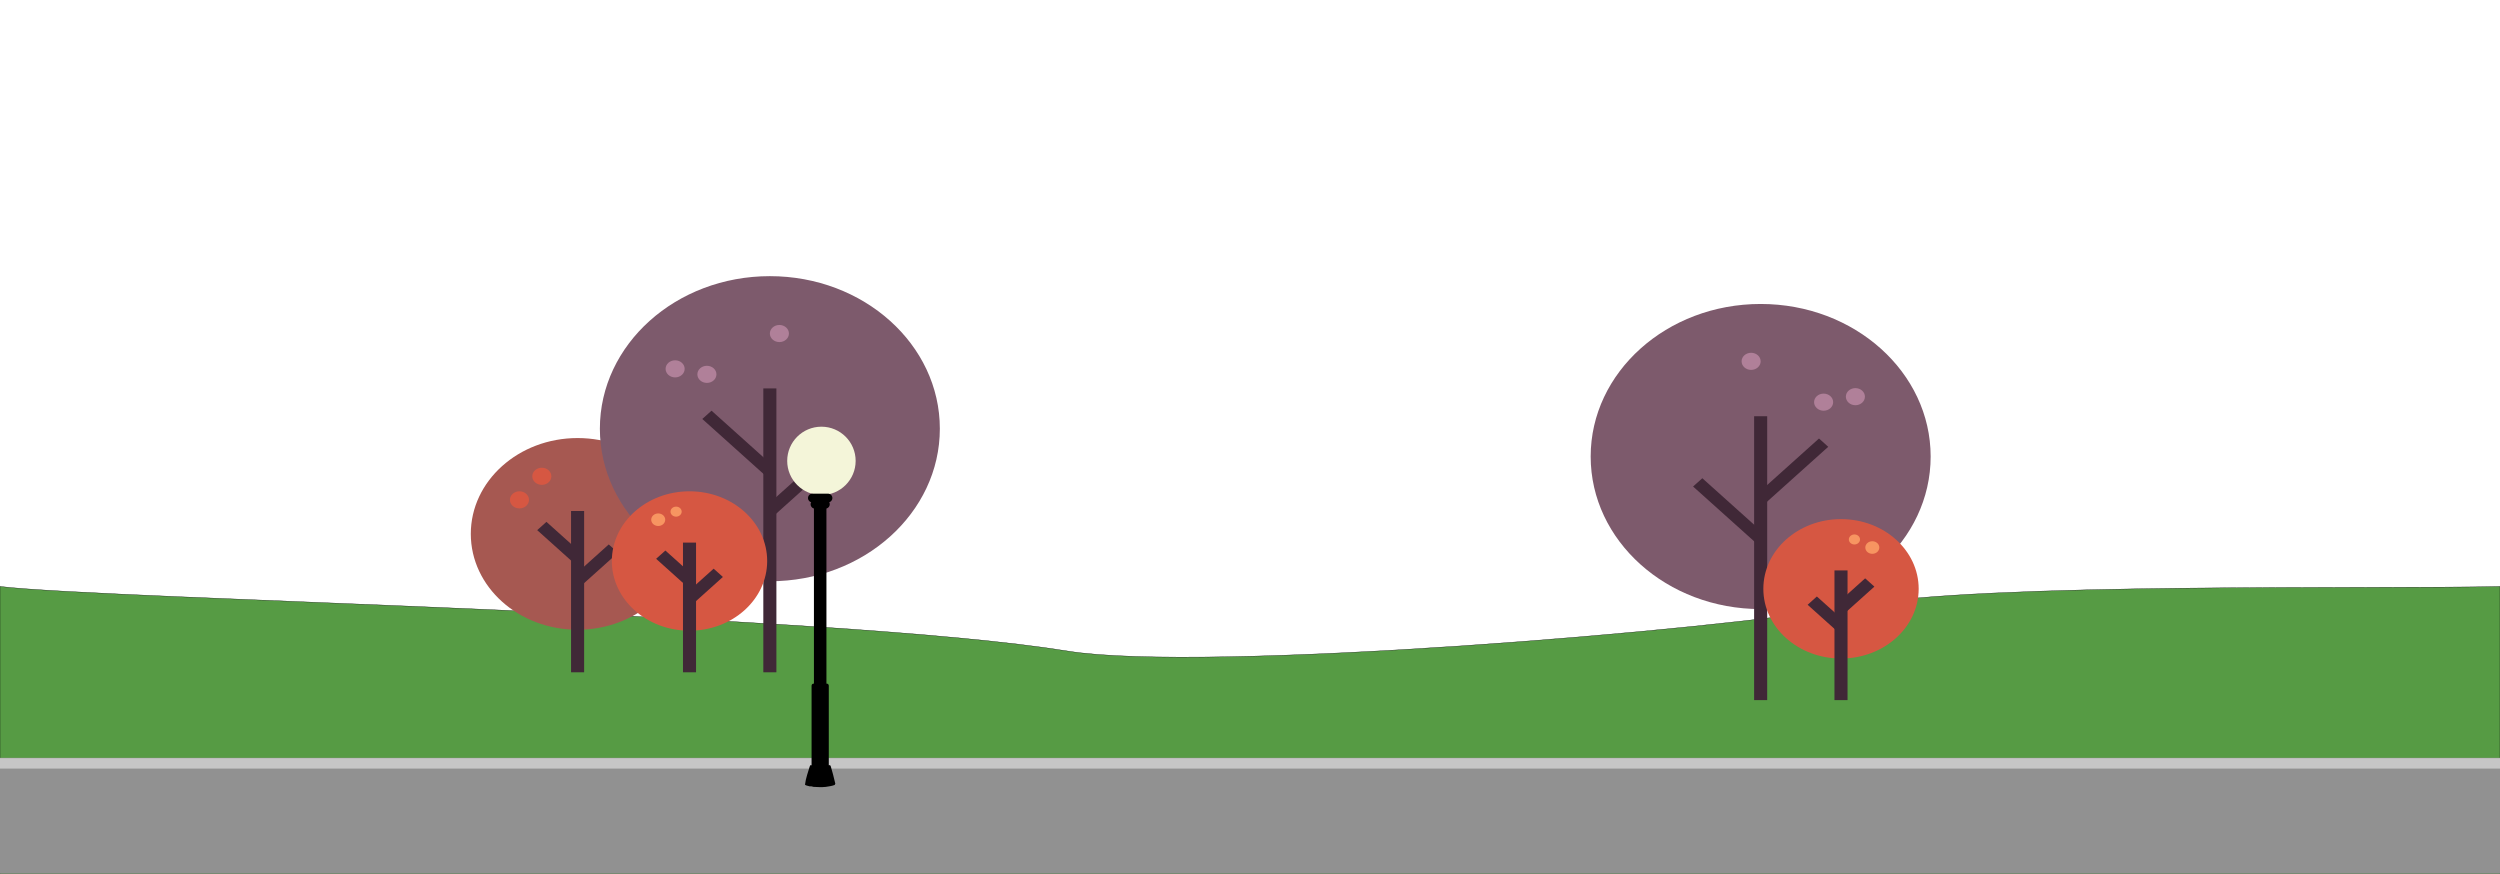 <?xml version="1.0" encoding="utf-8"?>
<!-- Generator: Adobe Illustrator 16.0.0, SVG Export Plug-In . SVG Version: 6.00 Build 0)  -->
<!DOCTYPE svg PUBLIC "-//W3C//DTD SVG 1.1//EN" "http://www.w3.org/Graphics/SVG/1.1/DTD/svg11.dtd">
<svg version="1.1" id="Layer_1" xmlns="http://www.w3.org/2000/svg" xmlns:xlink="http://www.w3.org/1999/xlink" x="0px" y="0px"
	 width="1920px" height="671.209px" viewBox="-480 0 1920 671.209" enable-background="new -480 0 1920 671.209"
	 xml:space="preserve">
<g id="foreground">
	<path id="foreground-grass" fill="#569B44" stroke="#000000" stroke-width="0.25" d="M-480,671.209c106.652,0,693.305,0,799.959,0
		c106.65,0,261.297,0,367.948,0c106.653,0,645.439,0,752.093,0c0-17.812,0-43.637,0-61.449c0-17.809,0-50.049,0-67.854
		c0-17.812,0-73.694,0-91.502c-90.565,2.233-394.131-3.59-495.443,14.746C839.264,484.211,444.35,516.926,339.954,500
		C161.238,471.031-396.368,460.466-480,450.4c0,17.809,0,79.469,0,97.279c0,17.812,0,52.285,0,70.099
		C-480,635.586-480,653.396-480,671.209z"/>
	<g id="road">
		<rect id="road_1_" x="-480" y="582" fill="#919191" width="1920" height="89"/>
		<g>
			<g>
				<rect id="XMLID_24_" x="-480" y="582.27" fill="#C6C6C6" width="1920" height="8.008"/>
			</g>
		</g>
	</g>
	<g>
		<g>
			<path fill="#7D5A6C" d="M872.188,233.449c-72.104,0-130.551,52.455-130.551,117.165c0,64.702,58.446,117.159,130.551,117.159
				c72.101,0,130.552-52.457,130.552-117.159C1002.736,285.904,944.285,233.449,872.188,233.449z"/>
			<g>
				<rect x="867.165" y="319.667" fill="#402837" width="10.042" height="218.021"/>
			</g>
			<g>
				<polygon fill="#402837" points="820.286,373.646 868.635,417.042 875.736,410.668 827.383,367.273 				"/>
			</g>
			<g>
				<polygon fill="#402837" points="868.635,380.158 875.736,386.533 924.086,343.138 916.986,336.764 				"/>
			</g>
		</g>
		<g>
			<path fill="#D65742" d="M933.895,398.684c-32.942,0-59.647,23.961-59.647,53.527s26.705,53.535,59.647,53.535
				c32.944,0,59.649-23.969,59.649-53.535S966.839,398.684,933.895,398.684z"/>
			<g>
				<rect x="928.873" y="438.078" fill="#402837" width="10.041" height="99.609"/>
			</g>
			<g>
				<polygon fill="#402837" points="908.254,464.473 930.344,484.297 937.444,477.923 915.354,458.1 				"/>
			</g>
			<g>
				<polygon fill="#402837" points="930.344,463.986 937.444,470.359 959.535,450.526 952.436,444.162 				"/>
			</g>
		</g>
		<ellipse fill="#F79561" cx="957.929" cy="420.503" rx="5.382" ry="4.83"/>
		<ellipse fill="#F79561" cx="944.201" cy="414.306" rx="4.291" ry="3.853"/>
		<path fill="#B08099" d="M944.939,298.07c-4.043,0-7.318,2.938-7.318,6.564c0,3.632,3.275,6.575,7.318,6.575s7.32-2.94,7.32-6.575
			C952.263,301.008,948.982,298.07,944.939,298.07z"/>
		<path fill="#B08099" d="M920.539,302.294c-4.045,0-7.323,2.938-7.323,6.567s3.278,6.572,7.323,6.572
			c4.043,0,7.324-2.941,7.324-6.572S924.582,302.294,920.539,302.294z"/>
		<path fill="#B08099" d="M864.863,270.936c-4.045,0-7.319,2.944-7.319,6.568c0,3.631,3.274,6.575,7.319,6.575
			c4.043,0,7.322-2.944,7.322-6.575C872.188,273.88,868.906,270.936,864.863,270.936z"/>
	</g>
	<g>
		<g>
			<path fill="#A65851" d="M-36.409,336.425c45.295,0,82.013,32.954,82.013,73.604c0,40.65-36.717,73.605-82.013,73.605
				c-45.295,0-82.013-32.955-82.013-73.605C-118.422,369.379-81.704,336.425-36.409,336.425z"/>
			<g>
				<rect x="-41.429" y="392.442" fill="#402837" width="10.044" height="123.883"/>
			</g>
			<g>
				<polygon fill="#402837" points="-5.381,424.494 -32.858,449.149 -39.955,442.777 -12.484,418.122 				"/>
			</g>
			<g>
				<polygon fill="#402837" points="-32.858,425.438 -39.955,431.812 -67.432,407.154 -60.334,400.782 				"/>
			</g>
		</g>
		<g>
			<path fill="#7D5A6C" d="M111.253,212.084c72.104,0,130.548,52.456,130.548,117.166c0,64.701-58.444,117.158-130.548,117.158
				c-72.099,0-130.548-52.457-130.548-117.158C-19.295,264.54,39.154,212.084,111.253,212.084z"/>
			<g>
				<rect x="106.233" y="298.303" fill="#402837" width="10.041" height="218.022"/>
			</g>
			<g>
				<polygon fill="#402837" points="163.155,352.281 114.804,395.677 107.704,389.303 156.057,345.909 				"/>
			</g>
			<g>
				<polygon fill="#402837" points="114.804,358.794 107.704,365.168 59.354,321.771 66.453,315.4 				"/>
			</g>
		</g>
		<g>
			<path fill="#D65742" d="M49.545,377.32c32.945,0,59.648,23.961,59.648,53.522c0,29.566-26.703,53.536-59.648,53.536
				c-32.945,0-59.648-23.97-59.648-53.536C-10.103,401.281,16.601,377.32,49.545,377.32z"/>
			<g>
				<rect x="44.524" y="416.715" fill="#402837" width="10.041" height="99.61"/>
			</g>
			<g>
				<polygon fill="#402837" points="75.187,443.107 53.096,462.932 45.995,456.559 68.085,436.735 				"/>
			</g>
			<g>
				<polygon fill="#402837" points="53.096,442.622 45.995,448.995 23.903,429.163 31.004,422.798 				"/>
			</g>
		</g>
		<ellipse fill="#F79561" cx="25.511" cy="399.139" rx="5.381" ry="4.829"/>
		<ellipse fill="#F79561" cx="39.238" cy="392.942" rx="4.292" ry="3.853"/>
		<path fill="#B08099" d="M38.5,276.707c4.042,0,7.319,2.937,7.319,6.568c0,3.631-3.277,6.575-7.319,6.575
			c-4.043,0-7.324-2.944-7.324-6.575C31.177,279.643,34.458,276.707,38.5,276.707z"/>
		<path fill="#B08099" d="M62.9,280.93c4.047,0,7.324,2.937,7.324,6.568s-3.277,6.575-7.324,6.575c-4.042,0-7.324-2.944-7.324-6.575
			C55.577,283.867,58.858,280.93,62.9,280.93z"/>
		<path fill="#B08099" d="M118.578,249.572c4.042,0,7.319,2.945,7.319,6.568c0,3.631-3.277,6.575-7.319,6.575
			c-4.044,0-7.324-2.944-7.324-6.575C111.253,252.517,114.534,249.572,118.578,249.572z"/>
		<path fill="#D65742" d="M-63.881,359.22c4.046,0,7.323,2.943,7.323,6.575c0,3.63-3.277,6.573-7.323,6.573
			c-4.047,0-7.323-2.943-7.323-6.573C-71.204,362.163-67.929,359.22-63.881,359.22z"/>
		<path fill="#D65742" d="M-81.063,377.32c4.043,0,7.324,2.936,7.324,6.565s-3.281,6.573-7.324,6.573
			c-4.047,0-7.324-2.942-7.324-6.573S-85.11,377.32-81.063,377.32z"/>
	</g>
	<g id="streetlamp">
		<path d="M149.9,600.442c2.64,0,4.8-2.157,4.8-4.795V389.671c0-2.638-2.16-4.794-4.8-4.794s-4.798,2.156-4.798,4.794V595.65
			C145.102,598.285,147.26,600.442,149.9,600.442z"/>
		<path d="M145.209,600.442c3.127,0,6.254,0,9.381,0c1.06,0.001,1.92-0.858,1.92-1.918c0-23.968,0-47.932,0-71.896
			c0-1.062-0.852-1.75-1.91-1.605c-3.12,0.419-6.283,0.419-9.403,0c-1.058-0.145-1.909,0.546-1.909,1.605
			c0,23.964,0,47.928,0,71.896C143.29,599.585,144.148,600.442,145.209,600.442z"/>
		<ellipse id="XMLID_71_" fill="#F4F5D9" cx="150.853" cy="353.953" rx="26.281" ry="26.255"/>
		<path d="M145.907,390.627h7.986c1.855,0,3.36-1.502,3.36-3.354c0-1.854-1.504-3.355-3.36-3.355h-7.986
			c-1.855,0-3.359,1.502-3.359,3.355C142.548,389.125,144.051,390.627,145.907,390.627z"/>
		<path d="M143.901,385.832h11.998c1.854,0,3.359-1.502,3.359-3.355c0-1.853-1.504-3.354-3.359-3.354h-11.998
			c-1.855,0-3.358,1.504-3.358,3.354C140.543,384.33,142.046,385.832,143.901,385.832z"/>
		<path d="M161.524,601.891c-1.141-4.776-2.225-9.336-3.479-13.311c-0.036-0.109-0.21-0.428-0.267-0.553
			c-0.142-0.31-0.246-0.406-0.693-0.388c-0.821-0.016-1.229,0.188-1.229,0.188c-1.05,0.195-1.859,0.188-4.018,0.369
			c-1.74,0.146-2.725-0.025-4.769-0.086c-0.422-0.017-0.525-0.06-0.93-0.062c-0.199,0-0.576-0.065-0.989-0.088
			c-0.405-0.018-1.963-0.27-2.668-0.322c-0.225,0.246-0.261,0.183-0.409,0.535c-0.06,0.146-0.264,0.654-0.313,0.82
			c-0.953,3.242-2.984,8.811-3.508,13.563c-0.06,0.472,2.155,1.054,3.542,1.351c0.566,0.121,0.646-0.064,1.37,0
			c0.998,0.09,1.05,0.416,1.794,0.416c2.561,0,5.561,0.463,9.254,0c2.575-0.324,5.062-0.795,6.802-1.473L161.524,601.891z"/>
	</g>
</g>
</svg>
